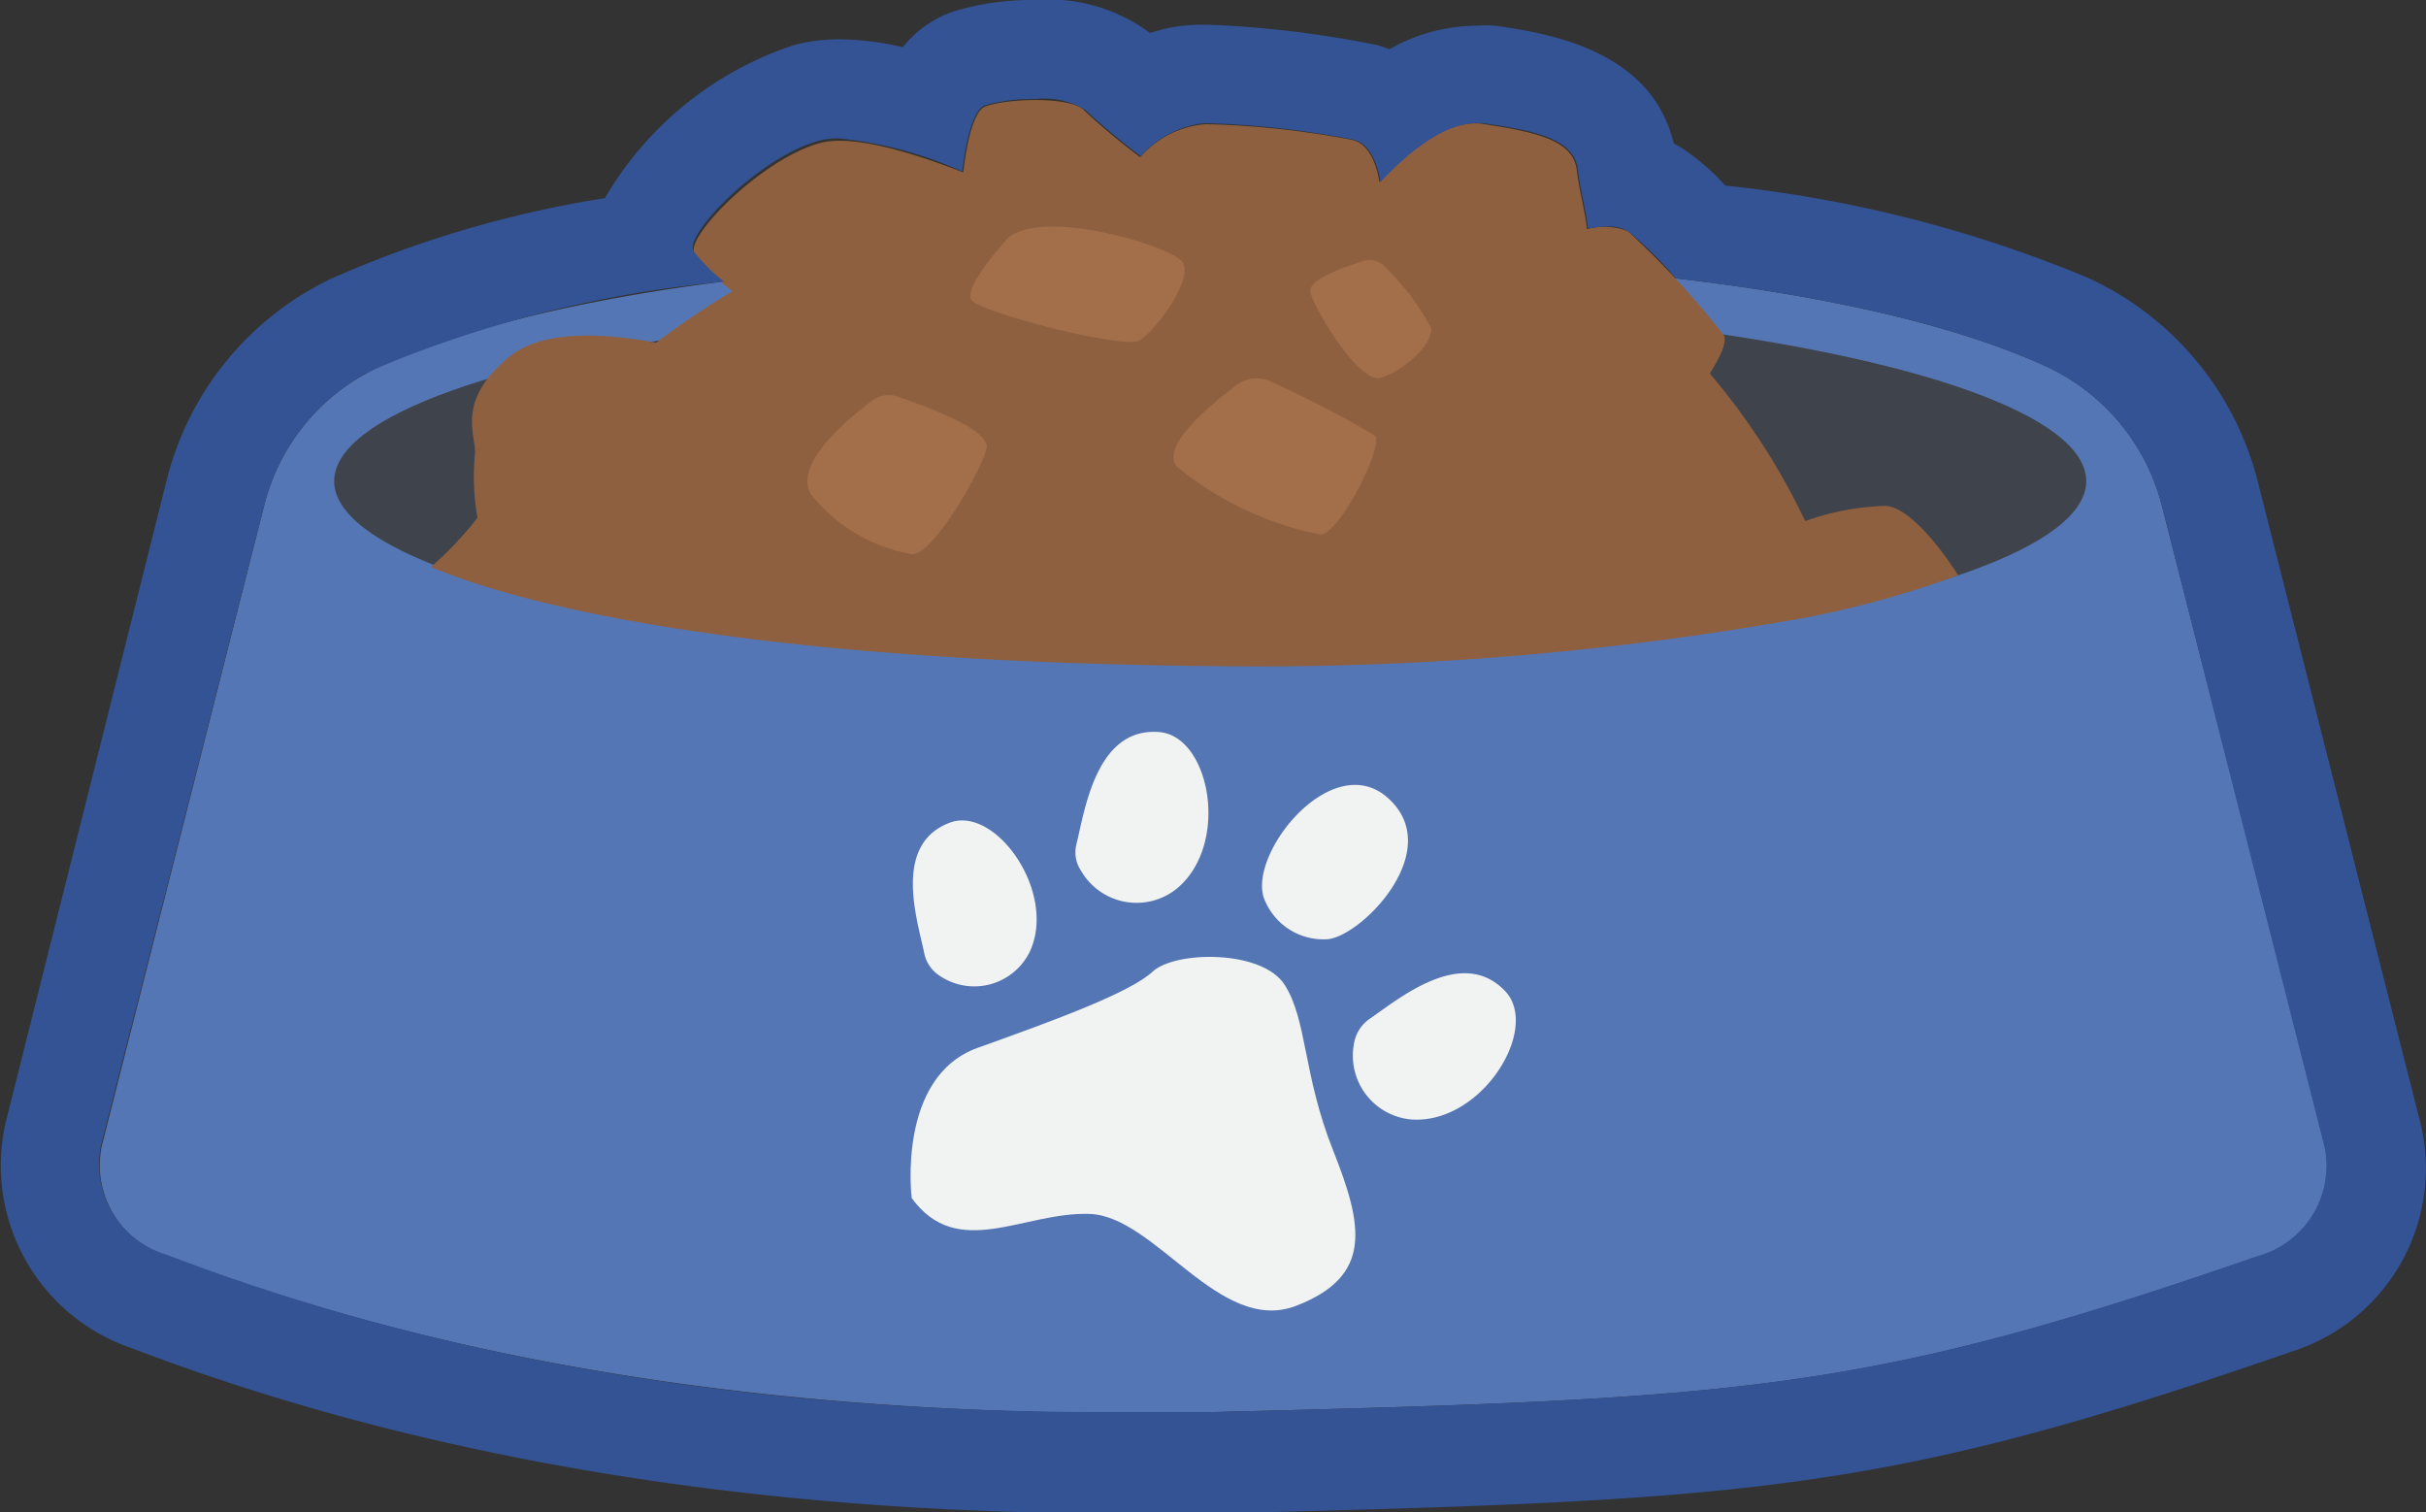 <svg xmlns="http://www.w3.org/2000/svg" width="73.47" height="45.8" viewBox="0 0 73.47 45.8">
  <rect x="0" y="0" width="73.47" height="45.8" fill="#333333" stroke="none"/>
  <g id="Layer_2" data-name="Layer 2">
    <g id="Layer_1-2" data-name="Layer 1">
      <g id="fo_dog_food" data-name="fo_dog food">
        <g>
          <g>
            <path d="M65.47,15.31A6.38,6.38,0,0,0,62,11.11C58.59,9.54,51.47,7.7,36.74,7.76c-15-.06-22.07,1.83-25.4,3.42A6.29,6.29,0,0,0,8,15.31L3.08,34.71a2.86,2.86,0,0,0,2,3.32c8.47,3.23,18.88,5,31.68,4.73,16.15-.4,19.77-.61,31.67-4.73a2.83,2.83,0,0,0,2-3.32Z" fill="#5576b4"/>
            <ellipse cx="36.65" cy="14.57" rx="26.53" ry="5.48" fill="#3f434c"/>
            <path d="M59.3,17.42s-1.23-2-2.17-2.1a7.8,7.8,0,0,0-2.46.46,20.51,20.51,0,0,0-2.89-4.47c.33-.52.55-1,.41-1.18A26.2,26.2,0,0,0,49.3,7a2,2,0,0,0-1.24-.06c-.05-.52-.24-1.2-.31-1.8C47.63,4.23,46.5,4,44.89,3.75c-1.13-.16-2.44,1-3.11,1.77h0c-.1-.57-.32-1.15-.81-1.28a27.14,27.14,0,0,0-4.44-.48,2.92,2.92,0,0,0-2,1,20.3,20.3,0,0,1-1.68-1.4c-.34-.43-2.26-.4-3-.14-.34.11-.56,1-.68,2-1.46-.57-3.33-1.16-4.33-.89-1.78.48-4.1,2.86-3.81,3.34a6.77,6.77,0,0,0,1.15,1.15,24.46,24.46,0,0,0-2.31,1.56c-1.41-.27-3.38-.43-4.41.4-1.73,1.38-1,2.46-1.08,3a7.23,7.23,0,0,0,.08,1.9,10.63,10.63,0,0,1-1.41,1.49c.74.28,6.25,2.83,23.6,3a93.65,93.65,0,0,0,18-1.46h0A29.41,29.41,0,0,0,59.3,17.42Z" fill="#8f603f"/>
            <path d="M30.53,7.2s-1.39,1.52-1.11,1.89,4.61,1.5,5.09,1.22,1.7-1.92,1.28-2.4S31.63,6.3,30.53,7.2Z" fill="#a36e4a"/>
            <path d="M38.48,11.55a1,1,0,0,0-1,.09c-.82.61-2.34,1.86-1.84,2.49A9.93,9.93,0,0,0,40,16.19c.59-.05,1.92-2.71,1.64-3A33.29,33.29,0,0,0,38.48,11.55Z" fill="#a36e4a"/>
            <path d="M27.15,12a.81.81,0,0,0-.72.12c-.74.55-2.42,1.93-1.87,2.85a5,5,0,0,0,3.05,1.81c.6.08,2.07-2.44,2.27-3.2C30,13,28,12.29,27.15,12Z" fill="#a36e4a"/>
            <path d="M41.94,8.08a.62.62,0,0,0-.64-.18c-.58.18-1.65.55-1.62.92s1.45,2.8,2.12,2.62,1.6-1,1.54-1.5A7.14,7.14,0,0,0,41.94,8.08Z" fill="#a36e4a"/>
          </g>
          <g>
            <path d="M27.61,36.28s-.46-3.67,2-4.55,4.62-1.68,5.3-2.31,3.32-.67,4,.41.55,2.71,1.46,5,1.21,3.81-1.11,4.71S35,36.83,33,36.76,29,38.19,27.61,36.28Z" fill="#f1f2f2"/>
            <path d="M42.74,33.9A1.94,1.94,0,0,1,41,31.63a1.14,1.14,0,0,1,.44-.75c.86-.58,2.82-2.27,4.15-.86C46.65,31.16,44.87,34.05,42.74,33.9Z" fill="#f1f2f2"/>
            <path d="M35.65,26.9a1.94,1.94,0,0,1-2.91-.53,1,1,0,0,1-.14-.81c.25-1,.59-3.56,2.52-3.39C36.65,22.31,37.25,25.56,35.65,26.9Z" fill="#f1f2f2"/>
            <path d="M31.2,28.79a1.87,1.87,0,0,1-2.74.76,1.06,1.06,0,0,1-.46-.64c-.2-1-1-3.34.77-4C30.15,24.4,32,27,31.2,28.79Z" fill="#f1f2f2"/>
            <path d="M40.22,28.44a1.92,1.92,0,0,1-1.9-1.14c-.65-1.31,2-4.7,3.73-3.12S41.25,28.33,40.22,28.44Z" fill="#f1f2f2"/>
          </g>
        </g>
        <path d="M31.36,3a2.36,2.36,0,0,1,1.51.33,20.3,20.3,0,0,0,1.68,1.4,3,3,0,0,1,1.91-1h.06A27.14,27.14,0,0,1,41,4.23c.49.13.71.71.81,1.28h0c.63-.68,1.82-1.78,2.9-1.78h.21c1.61.23,2.74.48,2.86,1.39.07.6.26,1.28.31,1.8a3.83,3.83,0,0,1,.65-.06A1.1,1.1,0,0,1,49.3,7a10.85,10.85,0,0,1,1.45,1.43c5.71.67,9.17,1.72,11.24,2.68a6.38,6.38,0,0,1,3.48,4.2l4.92,19.4a2.83,2.83,0,0,1-2,3.32c-11.9,4.12-15.52,4.33-31.67,4.73-1,0-1.91,0-2.85,0C22.39,42.8,12.9,41,5.06,38a2.86,2.86,0,0,1-2-3.32L8,15.31a6.29,6.29,0,0,1,3.34-4.13A35.71,35.71,0,0,1,21.93,8.53,5.24,5.24,0,0,1,21,7.6c-.29-.48,2-2.86,3.81-3.34a2.17,2.17,0,0,1,.59-.07,12.08,12.08,0,0,1,3.74,1c.12-1,.34-1.85.68-2A5.24,5.24,0,0,1,31.36,3m0-3A8.18,8.18,0,0,0,28.9.34a3.34,3.34,0,0,0-1.56,1.09,8.74,8.74,0,0,0-1.91-.24,5.41,5.41,0,0,0-1.37.17A10.38,10.38,0,0,0,18.32,6a33.22,33.22,0,0,0-8.27,2.43,9.24,9.24,0,0,0-5,6.1L.17,34A5.84,5.84,0,0,0,4,40.83c8.65,3.3,18.71,5,29.9,5,1,0,1.94,0,2.92,0,16.38-.4,20.28-.64,32.58-4.9A5.82,5.82,0,0,0,73.3,34l-4.92-19.4a9.3,9.3,0,0,0-5.13-6.18,39.1,39.1,0,0,0-11-2.8,7.06,7.06,0,0,0-1.26-1.1,2.91,2.91,0,0,0-.3-.17C50,1.44,46.74,1,45.31.78a4.44,4.44,0,0,0-.63,0,5.34,5.34,0,0,0-2.6.71l-.35-.12A31.8,31.8,0,0,0,36.64.75h-.18A4.83,4.83,0,0,0,34.83,1a5.14,5.14,0,0,0-3.47-1Z" fill="#335394"/>
      </g>
    </g>
  </g>
</svg>
